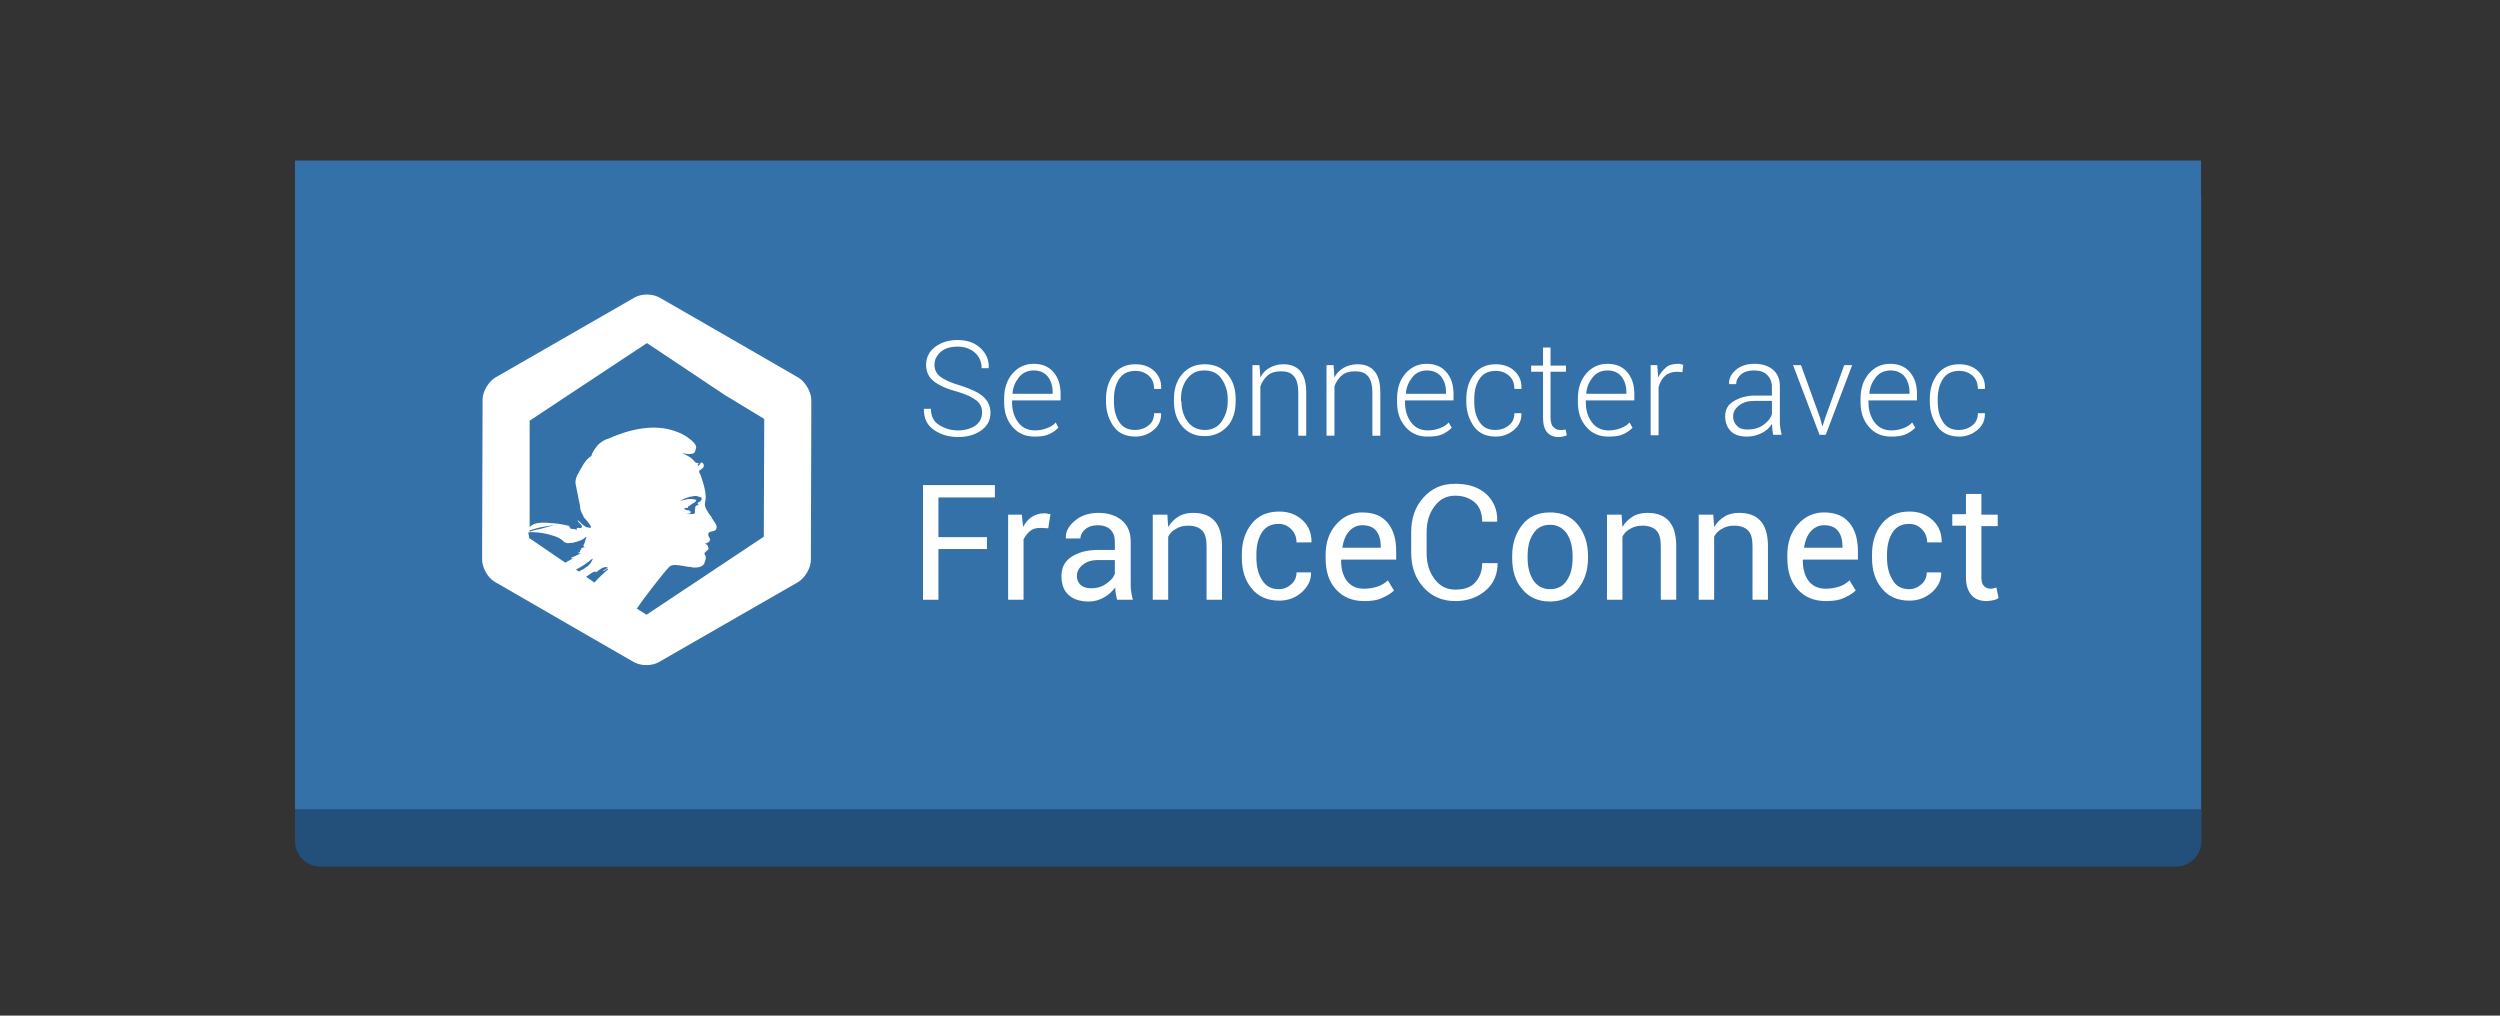 <?xml version="1.0" encoding="utf-8"?>
<!-- Generator: Adobe Illustrator 18.1.1, SVG Export Plug-In . SVG Version: 6.00 Build 0)  -->
<svg version="1.1" xmlns="http://www.w3.org/2000/svg" xmlns:xlink="http://www.w3.org/1999/xlink" x="0px" y="0px"
	 viewBox="0 0 566.9 230.3" enable-background="new 0 0 566.9 230.3" xml:space="preserve">
<rect x="0" y="0" width="566.9" height="230.3" fill="#333333" stroke="none"/>
<g id="paillasse">
</g>
<g id="Calque_1">
	<path fill="#23507A" d="M493.4,196.5H72.6c-3.1,0-5.7-2.6-5.7-5.7V45.1c0-3.1,2.6-5.7,5.7-5.7h420.9c3.1,0,5.7,2.6,5.7,5.7v145.8
		C499.1,194,496.6,196.5,493.4,196.5z"/>
	<rect x="66.9" y="36.4" fill="#3471A9" width="432.2" height="147.1"/>
</g>
<g id="Calque_3">
	<g>
		<g>
			<path fill="#FFFFFF" d="M146.9,151c-1.1,0-2.2-0.3-3-0.7l-31.6-17.9c-1.7-1-3.1-3.3-3.1-5.3L108.9,91c0-1.9,1.4-4.3,3-5.3
				l31.3-18.3c0.8-0.5,1.9-0.7,3.1-0.7c1.1,0,2.2,0.3,3,0.7L181,85.3c1.7,1,3.1,3.3,3.1,5.3l0.2,36.1c0,1.9-1.4,4.3-3,5.3L150,150.3
				C149.2,150.8,148.1,151,146.9,151z"/>
			<path fill="#FFFFFF" d="M146.4,66.8c1.1,0,2.2,0.2,3,0.7L181,85.3c1.7,1,3.1,3.3,3.1,5.2l0.2,36.1c0,1.9-1.3,4.3-3,5.3L150,150.3
				c-0.8,0.5-2,0.7-3.1,0.7c-1.1,0-2.2-0.2-3-0.7l-31.6-17.9c-1.7-1-3.1-3.3-3.1-5.2L109,91c0-1.9,1.3-4.3,3-5.3l31.3-18.3
				C144.2,67,145.3,66.8,146.4,66.8 M146.4,66.7c-1.2,0-2.3,0.3-3.1,0.8L112,85.7c-1.7,1-3.1,3.4-3.1,5.3l0.2,36.1
				c0,2,1.4,4.3,3.1,5.3l31.6,17.9c0.8,0.5,1.9,0.7,3,0.7c1.2,0,2.3-0.3,3.1-0.8l31.3-18.3c1.7-1,3.1-3.4,3.1-5.3l-0.2-36.1
				c0-2-1.4-4.3-3.1-5.3l-31.6-17.9C148.7,66.9,147.6,66.7,146.4,66.7L146.4,66.7z"/>
		</g>
		<g>
			<path fill="none" stroke="#3572AA" stroke-width="0.655" stroke-linejoin="round" stroke-miterlimit="10" d="M143.5,150.4
				c1.7,1,4.4,1,6.1,0l31.5-18.1c1.7-1,3.1-3.3,3.1-5.3l0-1.8l0,1.8c0,1.9-1.4,4.3-3.1,5.3l-31.5,18.1
				C148,151.4,145.2,151.4,143.5,150.4l-31.5-18.2c-1.7-1-3-3.4-3-5.3l0-2.3l0.1-32.2l0-1.8c0-1.9,1.4-4.3,3.1-5.3l31.5-18.1
				c1.7-1,4.4-1,6.1,0l31.5,18.2c1.7,1,3,3.4,3,5.3l0,2.3l-0.1,32.2l0.1-32.2l0-2.3c0-1.9-1.4-4.3-3-5.3l-31.5-18.2
				c-1.7-1-4.4-1-6.1,0l-31.5,18.1c-1.7,1-3.1,3.3-3.1,5.3l0,1.8l-0.1,32.2"/>
		</g>
	</g>
	<g>
		<g>
			<path fill="#3471A9" d="M137.9,128.6C137.9,128.6,137.9,128.7,137.9,128.6C137.9,128.7,137.9,128.7,137.9,128.6z"/>
		</g>
		<g>
			<path fill="#3471A9" d="M126.4,119.2c-0.2-0.1-0.5,0-0.7,0c-1-0.1-2.1,0.2-3.2,0.4c-0.7,0.1-1.4,0.4-2.2,0.6
				c-0.1,0-0.2,0.1-0.2,0.1l0,0.3c0.8-0.4,1.7-0.5,2.6-0.7C123.8,119.6,125,119.1,126.4,119.2z"/>
		</g>
		<g>
			<path fill="#3471A9" d="M120,122l0.2,0L120,122l8.2,5.6c0.6-0.4,1.3-0.7,1.9-1.1c-0.2,0-0.4,0.2-0.6,0.1c0.1,0,0-0.2,0.1-0.2
				c0.8-0.2,1.5-0.7,2.3-1c-0.3,0-0.5,0.2-0.8,0c0.1-0.1,0.2-0.2,0.4-0.2c0-0.1,0-0.1,0-0.2c0-0.1,0.1-0.1,0.1-0.1
				c-0.1,0-0.1-0.1-0.1-0.1c0.1-0.1,0.3-0.1,0.4-0.2c-0.1,0-0.2,0-0.2-0.1c0.2-0.3,0.6-0.4,1-0.4c-0.1-0.1-0.3,0-0.3-0.1
				c0-0.1,0.1-0.1,0.1-0.1c-0.1,0-0.1,0-0.1,0c-0.1-0.1-0.1-0.2-0.1-0.3c0.4-0.5,0.4-1.2,0.7-1.8c-0.1,0-0.1,0-0.1-0.1
				c-0.7,0.8-1.9,1.1-3.1,1.4c-0.1,0-0.3,0-0.4,0c-0.4,0.1-0.9,0.1-1.3-0.1c-0.3-0.1-0.4-0.4-0.7-0.6c-0.6-0.4-1.2-0.7-1.9-0.9
				c-1.8-0.6-3.8-0.9-5.7-0.8L120,122L120,122L120,122L120,122L120,122z"/>
		</g>
		<g>
			<path fill="#3471A9" d="M137.8,128.7C137.8,128.7,137.8,128.7,137.8,128.7c-0.1,0-0.1-0.1-0.1-0.1c-1-0.1-1.7,0.5-2.4,1.1
				c-0.1,0.1-0.3-0.1-0.4-0.1c-0.7,0.2-1.3,0.7-2,1.2l1.9,1.3c0.9-1,1.9-2,3-2.9c0.1-0.1,0.1-0.2,0.1-0.3c-0.4,0.1-0.6,0.4-1,0.6
				c-0.1,0-0.1-0.1-0.1-0.1C137.3,129.1,137.6,128.9,137.8,128.7z"/>
		</g>
		<g>
			<path fill="#3471A9" d="M164.4,89.6l-17.7-11.8l0-0.1l0,0.1l-17.7,11.7l-8.9,5.9l0,24.1c0.5-0.5,1.2-0.8,1.9-0.9
				c1.3-0.2,2.6,0,4,0.1c1,0.1,1.9,0.3,2.8,0.5c0.4,0,0.4,0.6,0.7,0.7c0.4,0.1,0.9,0,1.3,0.3c0-0.1-0.1-0.3,0-0.4
				c0.3-0.3,0.7,0.1,1-0.1c0.6-0.4-0.5-1-0.8-1.6c0-0.1,0.1-0.1,0.1-0.1c0.6,0.5,1,1.1,1.8,1.5c0.4,0.1,1.3,0.4,1.1-0.1
				c-0.4-0.8-1.1-1.5-1.7-2.2c0-0.1,0-0.2,0-0.3c-0.1,0-0.1-0.1-0.2-0.1c0-0.1,0-0.2,0-0.3c-0.3-0.1-0.2-0.4-0.4-0.7
				c-0.2-0.4-0.1-0.9-0.2-1.3c-0.1-0.4-0.2-0.8-0.3-1.3c-0.2-1.3-0.5-2.4-0.7-3.6c-0.1-1.4,0.8-2.5,1.5-3.8c0.5-0.9,1.1-1.8,2.1-2.4
				c0.2-0.9,0.8-1.6,1.4-2.4c0.6-0.7,1.8-1.4,2.4-1.5c13.5-6.1,19.4,0.7,19.7,1.2c0.1,0.2,0.4,0.7,0.2,1c-0.1,0.4-0.2,1-0.6,1.1
				c-0.4,0.2-1,0.2-1.6,0.1c-0.3,0-0.6-0.1-0.9-0.1c1.1,0.4,2.2,1,2.9,2c0.1,0.1,0.4,0.2,0.7,0.2c0.1,0,0.1,0.1,0.1,0.2
				c-0.1,0.1-0.3,0.2-0.2,0.4c0.1,0,0.1,0,0.2,0c0.4-0.1,0.3-0.9,0.8-0.7c0.4,0.2,0.5,0.7,0.3,1.1c-0.3,0.3-0.6,0.5-0.9,0.7
				c-0.1,0.1-0.1,0.4,0,0.5c0.2,0.3,0.3,0.6,0.4,0.9c0.2,0.5,0.3,1.1,0.5,1.6c0.3,1.1,0.6,2.2,0.5,3.4c0,0.6-0.3,1.1-0.1,1.7
				c0.1,0.6,0.5,1,0.8,1.6c0.3,0.4,0.6,0.7,0.8,1.2c0.4,0.7,1.3,1.5,0.9,2.4c-0.2,0.5-1,0.4-1.6,0.7c-0.4,0.4-0.1,1,0.1,1.3
				c0.4,0.7-0.4,1.1-1,1.3c0.1,0.2,0.4,0.1,0.5,0.3c0.1,0.4,0.4,0.6,0.2,1c-0.3,0.4-1.2,0.7-0.7,1.3c0.3,0.5,0.1,1.1-0.1,1.6
				c-0.2,0.7-0.8,1-1.3,1.1c-0.4,0.1-1,0.1-1.4,0.1c-0.1-0.1-0.3-0.1-0.4-0.1c-1.3-0.1-2.5-0.5-3.8-0.5c-0.4,0.1-0.7,0.1-1,0.3
				c-1.2,1.1-6.4,7.9-7.5,9.6l2.2,1.4l26.6-17.7l0,0h0l0,0l0.1-26.7L164.4,89.6z"/>
		</g>
		<g>
			<path fill="#3471A9" d="M159.1,112.9c-0.1-0.2-0.7-0.2-1-0.4c-0.4-0.1-0.8,0-1.3,0.1c-0.4,0-0.7,0.2-1.1,0.3
				c-0.5,0.1-1,0.4-1.4,0.7c0.5-0.2,1-0.3,1.6-0.4c0.4,0,0.8-0.1,1.3,0c0.3,0.1,0.7,0.1,0.7,0.2c-0.1,0.6-1,0.7-1.5,1.3
				c-0.1,0-0.1,0-0.2,0c-0.2,0.1-0.1,0.5-0.4,0.5c-0.2-0.1-0.4,0-0.7,0.1c0.3,0.3,0.7,0.5,1.1,0.4c0.1,0,0.2,0.1,0.2,0.3
				c0,0,0.1,0,0.1-0.1c0.1,0,0.1,0,0.1,0.1c0,0.1,0,0.2,0,0.3c-0.2,0.3-0.6,0.1-0.9,0.2c0.6,0.1,1.2,0.1,1.7,0
				c0.4-0.1,0-0.9,0.3-1.3c-0.1,0,0-0.2-0.1-0.2c0.1-0.1,0.3-0.4,0.4-0.4c0.1,0,0.4-0.1,0.4-0.2c0-0.1-0.3-0.2-0.2-0.4
				C158.8,113.8,159.2,113.4,159.1,112.9z"/>
		</g>
		<g>
			<path fill="#3471A9" d="M130.9,129c-0.1,0.1-0.2,0.1-0.3,0.2l0.7,0.4c0.2-0.1,0.4-0.3,0.7-0.4c0.4-0.1,0.7-0.5,1.1-0.7
				c0.6-0.4,1-1,1.3-1.7c0-0.1-0.1-0.1-0.1-0.1C133.2,127.6,132.1,128.4,130.9,129z"/>
		</g>
	</g>
	<g>
		<g>
			<path fill="#FFFFFF" d="M222.7,93.5c0-1.1-0.4-2-1.3-2.7s-2.3-1.4-4.4-2c-2.3-0.6-4-1.4-5.2-2.3s-1.8-2.2-1.8-3.8
				c0-1.6,0.7-3,2-4s3-1.6,5.1-1.6c2.2,0,3.9,0.6,5.2,1.8s2,2.7,1.9,4.5l0,0.1h-1.6c0-1.4-0.5-2.6-1.5-3.5s-2.3-1.4-3.9-1.4
				c-1.7,0-3,0.4-3.9,1.2s-1.4,1.8-1.4,2.9c0,1.1,0.4,2,1.3,2.7s2.4,1.4,4.5,2c2.2,0.7,4,1.5,5.1,2.4s1.8,2.2,1.8,3.8
				c0,1.7-0.7,3-2.1,4s-3.1,1.5-5.2,1.5s-3.9-0.5-5.5-1.6s-2.3-2.6-2.3-4.7l0-0.1h1.6c0,1.7,0.6,2.9,1.9,3.7s2.7,1.2,4.2,1.2
				c1.6,0,3-0.4,4-1.1S222.7,94.7,222.7,93.5z"/>
			<path fill="#FFFFFF" d="M234.6,99c-2.1,0-3.7-0.7-5-2.2s-1.9-3.3-1.9-5.6v-0.8c0-2.3,0.6-4.2,1.9-5.7s2.9-2.2,4.8-2.2
				c1.9,0,3.4,0.6,4.5,1.9s1.6,2.9,1.6,5v1.4h-11v0.5c0,1.8,0.5,3.3,1.4,4.5s2.2,1.8,3.8,1.8c1,0,1.9-0.2,2.7-0.5s1.5-0.7,2-1.3
				L240,97c-0.6,0.6-1.3,1.1-2.2,1.5S235.8,99,234.6,99z M234.4,84c-1.3,0-2.5,0.5-3.3,1.5s-1.4,2.2-1.5,3.7l0,0.1h9.1v-0.4
				c0-1.4-0.4-2.6-1.1-3.5S235.8,84,234.4,84z"/>
			<path fill="#FFFFFF" d="M257.4,97.5c1.1,0,2.1-0.3,3-1s1.3-1.6,1.3-2.8h1.6l0,0.1c0,1.5-0.5,2.7-1.7,3.7s-2.6,1.5-4.1,1.5
				c-2.1,0-3.8-0.7-4.9-2.2s-1.8-3.4-1.8-5.7v-0.6c0-2.3,0.6-4.2,1.8-5.7s2.8-2.2,4.9-2.2c1.7,0,3.1,0.5,4.2,1.5s1.7,2.4,1.6,4
				l0,0.1h-1.6c0-1.3-0.4-2.3-1.2-3s-1.8-1.1-3-1.1c-1.7,0-2.9,0.6-3.7,1.8s-1.2,2.7-1.2,4.6v0.6c0,1.9,0.4,3.4,1.2,4.6
				S255.7,97.5,257.4,97.5z"/>
			<path fill="#FFFFFF" d="M266.2,90.5c0-2.3,0.6-4.2,1.9-5.7s3-2.2,5.1-2.2c2.1,0,3.8,0.7,5.1,2.2s1.9,3.4,1.9,5.7V91
				c0,2.3-0.6,4.3-1.9,5.7s-3,2.2-5.1,2.2c-2.1,0-3.8-0.7-5.1-2.2s-1.9-3.4-1.9-5.7V90.5z M267.9,91c0,1.8,0.5,3.4,1.4,4.6
				s2.2,1.9,3.9,1.9c1.6,0,2.9-0.6,3.8-1.9s1.4-2.8,1.4-4.6v-0.5c0-1.8-0.5-3.3-1.4-4.6s-2.2-1.9-3.9-1.9s-2.9,0.6-3.9,1.9
				s-1.4,2.8-1.4,4.6V91z"/>
			<path fill="#FFFFFF" d="M285.6,82.8l0.2,2.8c0.5-1,1.2-1.7,2.1-2.2s1.9-0.8,3.1-0.8c1.7,0,3,0.5,3.9,1.6s1.3,2.7,1.3,4.9v9.7
				h-1.8v-9.6c0-1.8-0.3-3.1-1-3.9s-1.6-1.1-2.9-1.1s-2.3,0.3-3,0.9s-1.3,1.4-1.7,2.5v11.2H284V82.8H285.6z"/>
			<path fill="#FFFFFF" d="M302.4,82.8l0.2,2.8c0.5-1,1.2-1.7,2.1-2.2s1.9-0.8,3.1-0.8c1.7,0,3,0.5,3.9,1.6s1.3,2.7,1.3,4.9v9.7
				h-1.8v-9.6c0-1.8-0.3-3.1-1-3.9s-1.6-1.1-2.9-1.1s-2.3,0.3-3,0.9s-1.3,1.4-1.7,2.5v11.2h-1.8V82.8H302.4z"/>
			<path fill="#FFFFFF" d="M323.7,99c-2.1,0-3.7-0.7-5-2.2s-1.9-3.3-1.9-5.6v-0.8c0-2.3,0.6-4.2,1.9-5.7s2.9-2.2,4.8-2.2
				c1.9,0,3.4,0.6,4.5,1.9s1.6,2.9,1.6,5v1.4h-11v0.5c0,1.8,0.5,3.3,1.4,4.5s2.2,1.8,3.8,1.8c1,0,1.9-0.2,2.7-0.5s1.5-0.7,2-1.3
				l0.7,1.2c-0.6,0.6-1.3,1.1-2.2,1.5S325,99,323.7,99z M323.6,84c-1.3,0-2.5,0.5-3.3,1.5s-1.4,2.2-1.5,3.7l0,0.1h9.1v-0.4
				c0-1.4-0.4-2.6-1.1-3.5S324.9,84,323.6,84z"/>
			<path fill="#FFFFFF" d="M339.1,97.5c1.1,0,2.1-0.3,3-1s1.3-1.6,1.3-2.8h1.6l0,0.1c0,1.5-0.5,2.7-1.7,3.7s-2.6,1.5-4.1,1.5
				c-2.1,0-3.8-0.7-4.9-2.2s-1.8-3.4-1.8-5.7v-0.6c0-2.3,0.6-4.2,1.8-5.7s2.8-2.2,4.9-2.2c1.7,0,3.1,0.5,4.2,1.5s1.7,2.4,1.6,4
				l0,0.1h-1.6c0-1.3-0.4-2.3-1.2-3s-1.8-1.1-3-1.1c-1.7,0-2.9,0.6-3.7,1.8s-1.2,2.7-1.2,4.6v0.6c0,1.9,0.4,3.4,1.2,4.6
				S337.4,97.5,339.1,97.5z"/>
			<path fill="#FFFFFF" d="M351.6,78.8v4.1h3.5v1.4h-3.5v10.3c0,1,0.2,1.8,0.6,2.2s0.9,0.7,1.5,0.7c0.2,0,0.4,0,0.6,0
				s0.4-0.1,0.7-0.1l0.3,1.3c-0.2,0.1-0.5,0.2-0.9,0.3s-0.7,0.1-1,0.1c-1.1,0-2-0.4-2.6-1.1s-0.9-1.8-0.9-3.3V84.3h-2.7v-1.4h2.7
				v-4.1H351.6z"/>
			<path fill="#FFFFFF" d="M364.7,99c-2.1,0-3.7-0.7-5-2.2s-1.9-3.3-1.9-5.6v-0.8c0-2.3,0.6-4.2,1.9-5.7s2.9-2.2,4.8-2.2
				c1.9,0,3.4,0.6,4.5,1.9s1.6,2.9,1.6,5v1.4h-11v0.5c0,1.8,0.5,3.3,1.4,4.5s2.2,1.8,3.8,1.8c1,0,1.9-0.2,2.7-0.5s1.5-0.7,2-1.3
				l0.7,1.2c-0.6,0.6-1.3,1.1-2.2,1.5S366,99,364.7,99z M364.5,84c-1.3,0-2.5,0.5-3.3,1.5s-1.4,2.2-1.5,3.7l0,0.1h9.1v-0.4
				c0-1.4-0.4-2.6-1.1-3.5S365.9,84,364.5,84z"/>
			<path fill="#FFFFFF" d="M381.5,84.4l-1.2-0.1c-1.1,0-2,0.3-2.7,0.9s-1.2,1.5-1.5,2.6v10.9h-1.8V82.8h1.5l0.2,2.6v0.2
				c0.5-1,1.1-1.7,1.8-2.3s1.7-0.8,2.8-0.8c0.2,0,0.4,0,0.6,0.1s0.4,0.1,0.5,0.1L381.5,84.4z"/>
			<path fill="#FFFFFF" d="M402.1,98.7c-0.1-0.6-0.2-1-0.2-1.4s-0.1-0.8-0.1-1.2c-0.5,0.9-1.3,1.6-2.3,2.1s-2.1,0.8-3.4,0.8
				c-1.6,0-2.8-0.4-3.6-1.2s-1.3-1.9-1.3-3.4s0.6-2.6,1.9-3.4s2.9-1.3,4.8-1.3h3.9v-2c0-1.1-0.4-2-1.1-2.7s-1.7-1-3-1
				c-1.2,0-2.2,0.3-2.9,0.9s-1.1,1.3-1.1,2.2h-1.6l0-0.1c-0.1-1.2,0.5-2.2,1.5-3.1s2.5-1.4,4.2-1.4s3.1,0.4,4.2,1.3s1.6,2.2,1.6,3.8
				v7.8c0,0.6,0,1.1,0.1,1.6s0.2,1,0.3,1.6H402.1z M396.3,97.4c1.3,0,2.5-0.3,3.5-1s1.7-1.5,2-2.5v-3h-3.9c-1.4,0-2.6,0.3-3.5,1
				s-1.4,1.5-1.4,2.5c0,0.9,0.3,1.6,0.9,2.2S395.3,97.4,396.3,97.4z"/>
			<path fill="#FFFFFF" d="M412.7,94.7l0.5,1.9h0.1l0.6-1.9l4.3-11.9h1.8l-6,15.8h-1.4l-6-15.8h1.8L412.7,94.7z"/>
			<path fill="#FFFFFF" d="M428.8,99c-2.1,0-3.7-0.7-5-2.2s-1.9-3.3-1.9-5.6v-0.8c0-2.3,0.6-4.2,1.9-5.7s2.9-2.2,4.8-2.2
				c1.9,0,3.4,0.6,4.5,1.9s1.6,2.9,1.6,5v1.4h-11v0.5c0,1.8,0.5,3.3,1.4,4.5s2.2,1.8,3.8,1.8c1,0,1.9-0.2,2.7-0.5s1.5-0.7,2-1.3
				l0.7,1.2c-0.6,0.6-1.3,1.1-2.2,1.5S430.1,99,428.8,99z M428.7,84c-1.3,0-2.5,0.5-3.3,1.5s-1.4,2.2-1.5,3.7l0,0.1h9.1v-0.4
				c0-1.4-0.4-2.6-1.1-3.5S430,84,428.7,84z"/>
			<path fill="#FFFFFF" d="M444.2,97.5c1.1,0,2.1-0.3,3-1s1.3-1.6,1.3-2.8h1.6l0,0.1c0,1.5-0.5,2.7-1.7,3.7s-2.6,1.5-4.1,1.5
				c-2.1,0-3.8-0.7-4.9-2.2s-1.8-3.4-1.8-5.7v-0.6c0-2.3,0.6-4.2,1.8-5.7s2.8-2.2,4.9-2.2c1.7,0,3.1,0.5,4.2,1.5s1.7,2.4,1.6,4
				l0,0.1h-1.6c0-1.3-0.4-2.3-1.2-3s-1.8-1.1-3-1.1c-1.7,0-2.9,0.6-3.7,1.8s-1.2,2.7-1.2,4.6v0.6c0,1.9,0.4,3.4,1.2,4.6
				S442.5,97.5,444.2,97.5z"/>
		</g>
		<g>
			<path fill="#FFFFFF" d="M223.8,124.5h-11V136h-3.5v-26h16.3v2.8h-12.8v9h11V124.5z"/>
			<path fill="#FFFFFF" d="M237.7,119.8l-1.8-0.1c-0.9,0-1.7,0.2-2.3,0.7s-1.1,1.1-1.5,1.9V136h-3.5v-19.3h3.1l0.3,2.8
				c0.5-1,1.2-1.8,2-2.3s1.7-0.8,2.8-0.8c0.3,0,0.5,0,0.8,0.1c0.2,0,0.4,0.1,0.6,0.1L237.7,119.8z"/>
			<path fill="#FFFFFF" d="M253.3,136c-0.1-0.6-0.2-1.1-0.3-1.5s-0.1-0.9-0.1-1.3c-0.7,0.9-1.5,1.7-2.6,2.3s-2.2,0.9-3.4,0.9
				c-2,0-3.5-0.5-4.6-1.5c-1.1-1-1.6-2.4-1.6-4.3c0-1.8,0.7-3.3,2.2-4.3c1.5-1,3.5-1.6,6.1-1.6h3.8v-1.9c0-1.1-0.3-2-1-2.7
				c-0.7-0.7-1.7-1-2.9-1c-1.1,0-2.1,0.3-2.8,0.9c-0.7,0.6-1.1,1.3-1.1,2.1l-3.3,0l0-0.1c-0.1-1.4,0.6-2.7,2-3.9
				c1.4-1.2,3.2-1.8,5.4-1.8c2.2,0,4,0.6,5.3,1.7c1.3,1.1,2,2.7,2,4.8v9.3c0,0.7,0,1.4,0.1,2c0.1,0.6,0.2,1.3,0.4,1.9H253.3z
				 M247.4,133.4c1.3,0,2.4-0.3,3.4-1c1-0.7,1.7-1.4,2-2.3V127h-3.9c-1.4,0-2.6,0.4-3.4,1.1c-0.9,0.7-1.3,1.6-1.3,2.5
				c0,0.9,0.3,1.5,0.8,2S246.4,133.4,247.4,133.4z"/>
			<path fill="#FFFFFF" d="M264.7,116.6l0.2,2.9c0.6-1,1.4-1.8,2.4-2.4c1-0.6,2.1-0.8,3.3-0.8c2.1,0,3.7,0.6,4.8,1.8
				c1.1,1.2,1.7,3.1,1.7,5.7V136h-3.5v-12.1c0-1.7-0.3-2.9-1-3.6c-0.7-0.7-1.7-1.1-3.1-1.1c-1.1,0-2,0.2-2.8,0.7
				c-0.8,0.4-1.4,1-1.8,1.8V136h-3.5v-19.3H264.7z"/>
			<path fill="#FFFFFF" d="M290,133.6c1.1,0,2-0.4,2.8-1.1c0.8-0.7,1.2-1.6,1.2-2.7h3.2l0.1,0.1c0,1.7-0.7,3.1-2.1,4.4
				c-1.5,1.3-3.2,1.9-5.1,1.9c-2.7,0-4.8-0.9-6.3-2.8c-1.5-1.8-2.2-4.1-2.2-6.9v-0.8c0-2.7,0.7-5,2.2-6.9s3.6-2.8,6.3-2.8
				c2.2,0,3.9,0.7,5.3,2c1.4,1.3,2,3,2,4.9l0,0.1H294c0-1.2-0.4-2.2-1.2-3c-0.8-0.8-1.7-1.2-2.9-1.2c-1.7,0-3,0.7-3.8,2
				c-0.8,1.3-1.2,3-1.2,4.9v0.8c0,1.9,0.4,3.6,1.2,4.9C287,132.9,288.2,133.6,290,133.6z"/>
			<path fill="#FFFFFF" d="M309.4,136.3c-2.8,0-4.9-0.9-6.5-2.7c-1.6-1.8-2.3-4.1-2.3-7v-0.8c0-2.8,0.8-5.1,2.4-6.9
				c1.6-1.8,3.6-2.7,5.9-2.7c2.6,0,4.5,0.8,5.8,2.4s1.9,3.7,1.9,6.4v1.9h-12.4l-0.1,0.1c0,1.9,0.4,3.5,1.3,4.7
				c0.9,1.2,2.2,1.8,3.9,1.8c1.2,0,2.2-0.2,3.1-0.5c0.9-0.3,1.7-0.8,2.3-1.4l1.4,2.3c-0.7,0.7-1.6,1.2-2.7,1.7
				C312.4,136.1,311,136.3,309.4,136.3z M308.9,119.1c-1.2,0-2.2,0.5-3,1.4c-0.8,0.9-1.3,2.2-1.5,3.6l0,0.1h8.7v-0.3
				c0-1.4-0.3-2.6-1-3.5S310.3,119.1,308.9,119.1z"/>
			<path fill="#FFFFFF" d="M339.6,127.6l0,0.1c0,2.4-0.8,4.5-2.6,6.1c-1.8,1.6-4.1,2.5-7,2.5c-2.9,0-5.3-1-7.2-3.1
				c-1.9-2.1-2.8-4.7-2.8-7.9v-4.6c0-3.2,0.9-5.8,2.8-7.9c1.9-2.1,4.2-3.1,7.2-3.1s5.3,0.8,7,2.3c1.7,1.6,2.6,3.6,2.5,6.2l0,0.1
				h-3.4c0-1.8-0.5-3.3-1.6-4.3s-2.6-1.6-4.5-1.6c-2,0-3.5,0.8-4.7,2.4c-1.2,1.6-1.8,3.5-1.8,5.9v4.7c0,2.4,0.6,4.3,1.8,5.9
				c1.2,1.6,2.7,2.4,4.7,2.4c2,0,3.5-0.5,4.5-1.6s1.6-2.5,1.6-4.4H339.6z"/>
			<path fill="#FFFFFF" d="M342.9,126.1c0-2.9,0.8-5.2,2.3-7.1s3.6-2.8,6.3-2.8c2.7,0,4.8,0.9,6.3,2.8s2.3,4.2,2.3,7.1v0.4
				c0,2.9-0.8,5.2-2.3,7.1c-1.5,1.8-3.7,2.8-6.3,2.8s-4.8-0.9-6.3-2.8c-1.6-1.8-2.3-4.2-2.3-7.1V126.1z M346.4,126.5
				c0,2,0.4,3.7,1.3,5.1c0.9,1.3,2.1,2,3.8,2c1.7,0,3-0.7,3.8-2c0.9-1.3,1.3-3,1.3-5.1v-0.4c0-2-0.4-3.7-1.3-5.1
				c-0.9-1.3-2.2-2-3.8-2c-1.7,0-3,0.7-3.8,2c-0.9,1.3-1.3,3-1.3,5.1V126.5z"/>
			<path fill="#FFFFFF" d="M367.7,116.6l0.2,2.9c0.6-1,1.4-1.8,2.4-2.4c1-0.6,2.1-0.8,3.3-0.8c2.1,0,3.7,0.6,4.8,1.8
				c1.1,1.2,1.7,3.1,1.7,5.7V136h-3.5v-12.1c0-1.7-0.3-2.9-1-3.6c-0.7-0.7-1.7-1.1-3.1-1.1c-1.1,0-2,0.2-2.8,0.7
				c-0.8,0.4-1.4,1-1.8,1.8V136h-3.5v-19.3H367.7z"/>
			<path fill="#FFFFFF" d="M388.5,116.6l0.2,2.9c0.6-1,1.4-1.8,2.4-2.4c1-0.6,2.1-0.8,3.3-0.8c2.1,0,3.7,0.6,4.8,1.8
				c1.1,1.2,1.7,3.1,1.7,5.7V136h-3.5v-12.1c0-1.7-0.3-2.9-1-3.6c-0.7-0.7-1.7-1.1-3.1-1.1c-1.1,0-2,0.2-2.8,0.7
				c-0.8,0.4-1.4,1-1.8,1.8V136h-3.5v-19.3H388.5z"/>
			<path fill="#FFFFFF" d="M414.1,136.3c-2.8,0-4.9-0.9-6.5-2.7c-1.6-1.8-2.3-4.1-2.3-7v-0.8c0-2.8,0.8-5.1,2.4-6.9
				c1.6-1.8,3.6-2.7,5.9-2.7c2.6,0,4.5,0.8,5.8,2.4s1.9,3.7,1.9,6.4v1.9h-12.4l-0.1,0.1c0,1.9,0.4,3.5,1.3,4.7
				c0.9,1.2,2.2,1.8,3.9,1.8c1.2,0,2.2-0.2,3.1-0.5c0.9-0.3,1.7-0.8,2.3-1.4l1.4,2.3c-0.7,0.7-1.6,1.2-2.7,1.7
				C417.1,136.1,415.7,136.3,414.1,136.3z M413.6,119.1c-1.2,0-2.2,0.5-3,1.4c-0.8,0.9-1.3,2.2-1.5,3.6l0,0.1h8.7v-0.3
				c0-1.4-0.3-2.6-1-3.5S415,119.1,413.6,119.1z"/>
			<path fill="#FFFFFF" d="M432.9,133.6c1.1,0,2-0.4,2.8-1.1c0.8-0.7,1.2-1.6,1.2-2.7h3.2l0.1,0.1c0,1.7-0.7,3.1-2.1,4.4
				c-1.5,1.3-3.2,1.9-5.1,1.9c-2.7,0-4.8-0.9-6.3-2.8c-1.5-1.8-2.2-4.1-2.2-6.9v-0.8c0-2.7,0.7-5,2.2-6.9s3.6-2.8,6.3-2.8
				c2.2,0,3.9,0.7,5.3,2c1.4,1.3,2,3,2,4.9l0,0.1H437c0-1.2-0.4-2.2-1.2-3c-0.8-0.8-1.7-1.2-2.9-1.2c-1.7,0-3,0.7-3.8,2
				c-0.8,1.3-1.2,3-1.2,4.9v0.8c0,1.9,0.4,3.6,1.2,4.9C429.9,132.9,431.2,133.6,432.9,133.6z"/>
			<path fill="#FFFFFF" d="M449.3,112v4.7h3.7v2.6h-3.7V131c0,0.9,0.2,1.5,0.6,1.9c0.4,0.4,0.9,0.6,1.5,0.6c0.2,0,0.4,0,0.7-0.1
				s0.5-0.1,0.6-0.2l0.5,2.4c-0.3,0.2-0.6,0.4-1.2,0.5c-0.5,0.1-1,0.2-1.5,0.2c-1.4,0-2.6-0.4-3.4-1.3c-0.8-0.9-1.3-2.2-1.3-4.1
				v-11.7h-3.1v-2.6h3.1V112H449.3z"/>
		</g>
	</g>
</g>
</svg>
